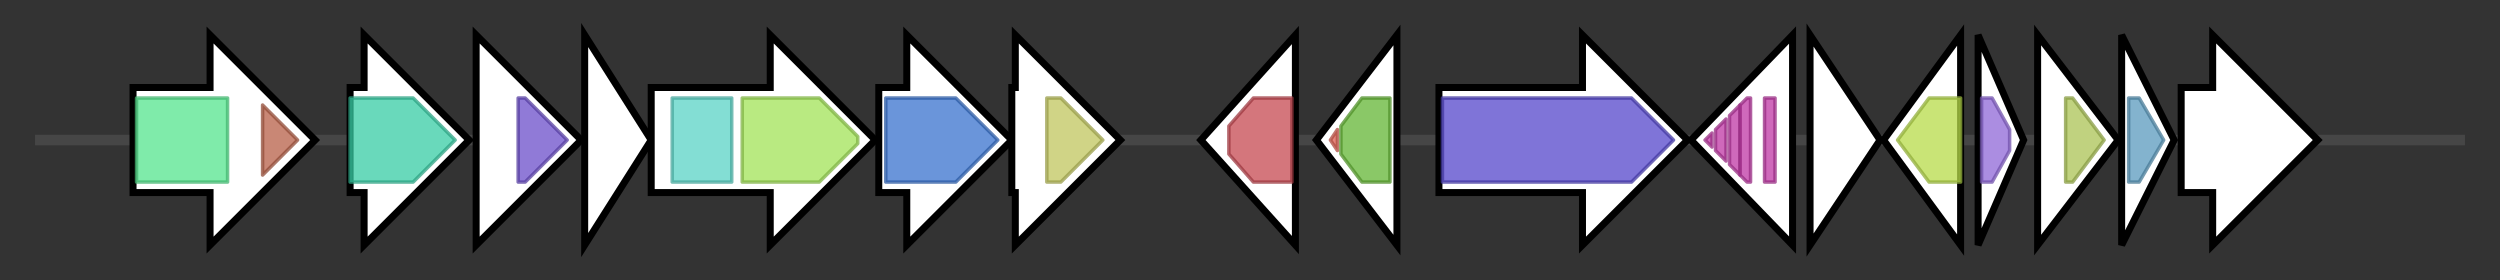 <svg version="1.1" baseProfile="full" xmlns="http://www.w3.org/2000/svg" width="714.067" height="80">
	<rect width="100%" height="100%" fill="#333333" stroke="none"/>
	<g>
		<line x1="10" y1="40.0" x2="704.067" y2="40.0" style="stroke:rgb(70,70,70); stroke-width:3 "/>
		<g>
			<title>leuA (BEKADICB_01379)
2-isopropylmalate synthase</title>
			<polygon class="leuA (BEKADICB_01379)
2-isopropylmalate synthase" points="38,25 60,25 60,10 90,40 60,70 60,55 38,55" fill="rgb(255,255,255)" fill-opacity="1.0" stroke="rgb(0,0,0)" stroke-width="2"  />
			<g>
				<title>HMGL-like (PF00682)
"HMGL-like"</title>
				<rect class="PF00682" x="39" y="28" stroke-linejoin="round" width="26" height="24" fill="rgb(84,228,141)" stroke="rgb(67,182,112)" stroke-width="1" opacity="0.75" />
			</g>
			<g>
				<title>LeuA_dimer (PF08502)
"LeuA allosteric (dimerisation) domain"</title>
				<polygon class="PF08502" points="75,30 85,40 75,50" stroke-linejoin="round" width="13" height="24" fill="rgb(182,95,71)" stroke="rgb(145,76,56)" stroke-width="1" opacity="0.75" />
			</g>
		</g>
		<g>
			<title>mreB (BEKADICB_01380)
Cell shape-determining protein MreB</title>
			<polygon class="mreB (BEKADICB_01380)
Cell shape-determining protein MreB" points="100,25 104,25 104,10 134,40 104,70 104,55 100,55" fill="rgb(255,255,255)" fill-opacity="1.0" stroke="rgb(0,0,0)" stroke-width="2"  />
			<g>
				<title>MreB_Mbl (PF06723)
"MreB/Mbl protein"</title>
				<polygon class="PF06723" points="100,28 118,28 130,40 118,52 100,52" stroke-linejoin="round" width="33" height="24" fill="rgb(55,204,164)" stroke="rgb(44,163,131)" stroke-width="1" opacity="0.75" />
			</g>
		</g>
		<g>
			<title> (BEKADICB_01381)
hypothetical protein</title>
			<polygon class=" (BEKADICB_01381)
hypothetical protein" points="136,25 136,25 136,10 166,40 136,70 136,55 136,55" fill="rgb(255,255,255)" fill-opacity="1.0" stroke="rgb(0,0,0)" stroke-width="2"  />
			<g>
				<title>MreC (PF04085)
"rod shape-determining protein MreC"</title>
				<polygon class="PF04085" points="148,28 150,28 162,40 162,40 150,52 148,52" stroke-linejoin="round" width="14" height="24" fill="rgb(107,78,201)" stroke="rgb(85,62,160)" stroke-width="1" opacity="0.75" />
			</g>
		</g>
		<g>
			<title> (BEKADICB_01382)
hypothetical protein</title>
			<polygon class=" (BEKADICB_01382)
hypothetical protein" points="167,10 186,40 167,70" fill="rgb(255,255,255)" fill-opacity="1.0" stroke="rgb(0,0,0)" stroke-width="2"  />
		</g>
		<g>
			<title>mrdA (BEKADICB_01383)
Peptidoglycan D,D-transpeptidase MrdA</title>
			<polygon class="mrdA (BEKADICB_01383)
Peptidoglycan D,D-transpeptidase MrdA" points="186,25 220,25 220,10 250,40 220,70 220,55 186,55" fill="rgb(255,255,255)" fill-opacity="1.0" stroke="rgb(0,0,0)" stroke-width="2"  />
			<g>
				<title>PBP_dimer (PF03717)
"Penicillin-binding Protein dimerisation domain"</title>
				<rect class="PF03717" x="192" y="28" stroke-linejoin="round" width="17" height="24" fill="rgb(90,211,197)" stroke="rgb(72,168,157)" stroke-width="1" opacity="0.75" />
			</g>
			<g>
				<title>Transpeptidase (PF00905)
"Penicillin binding protein transpeptidase domain"</title>
				<polygon class="PF00905" points="212,28 234,28 245,39 245,41 234,52 212,52" stroke-linejoin="round" width="33" height="24" fill="rgb(161,226,87)" stroke="rgb(128,180,69)" stroke-width="1" opacity="0.75" />
			</g>
		</g>
		<g>
			<title>mrdB (BEKADICB_01384)
Peptidoglycan glycosyltransferase MrdB</title>
			<polygon class="mrdB (BEKADICB_01384)
Peptidoglycan glycosyltransferase MrdB" points="251,25 259,25 259,10 289,40 259,70 259,55 251,55" fill="rgb(255,255,255)" fill-opacity="1.0" stroke="rgb(0,0,0)" stroke-width="2"  />
			<g>
				<title>FTSW_RODA_SPOVE (PF01098)
"Cell cycle protein"</title>
				<polygon class="PF01098" points="253,28 273,28 285,40 273,52 253,52" stroke-linejoin="round" width="35" height="24" fill="rgb(57,114,205)" stroke="rgb(45,91,164)" stroke-width="1" opacity="0.75" />
			</g>
		</g>
		<g>
			<title>ghrA (BEKADICB_01385)
Glyoxylate/hydroxypyruvate reductase A</title>
			<polygon class="ghrA (BEKADICB_01385)
Glyoxylate/hydroxypyruvate reductase A" points="289,25 290,25 290,10 320,40 290,70 290,55 289,55" fill="rgb(255,255,255)" fill-opacity="1.0" stroke="rgb(0,0,0)" stroke-width="2"  />
			<g>
				<title>2-Hacid_dh_C (PF02826)
"D-isomer specific 2-hydroxyacid dehydrogenase, NAD binding domain"</title>
				<polygon class="PF02826" points="299,28 303,28 315,40 315,40 303,52 299,52" stroke-linejoin="round" width="16" height="24" fill="rgb(192,197,93)" stroke="rgb(153,157,74)" stroke-width="1" opacity="0.75" />
			</g>
		</g>
		<g>
			<title> (BEKADICB_01386)
hypothetical protein</title>
			<polygon class=" (BEKADICB_01386)
hypothetical protein" points="343,40 370,10 370,70" fill="rgb(255,255,255)" fill-opacity="1.0" stroke="rgb(0,0,0)" stroke-width="2"  />
			<g>
				<title>Autoind_synth (PF00765)
"Autoinducer synthase"</title>
				<polygon class="PF00765" points="351,36 358,28 369,28 369,52 358,52 351,44" stroke-linejoin="round" width="18" height="24" fill="rgb(197,72,80)" stroke="rgb(157,57,64)" stroke-width="1" opacity="0.75" />
			</g>
		</g>
		<g>
			<title> (BEKADICB_01387)
hypothetical protein</title>
			<polygon class=" (BEKADICB_01387)
hypothetical protein" points="376,40 399,10 399,70" fill="rgb(255,255,255)" fill-opacity="1.0" stroke="rgb(0,0,0)" stroke-width="2"  />
			<g>
				<title>GerE (PF00196)
"Bacterial regulatory proteins, luxR family"</title>
				<polygon class="PF00196" points="380,40 382,37 382,43" stroke-linejoin="round" width="5" height="24" fill="rgb(219,94,82)" stroke="rgb(175,75,65)" stroke-width="1" opacity="0.75" />
			</g>
			<g>
				<title>Autoind_bind (PF03472)
"Autoinducer binding domain"</title>
				<polygon class="PF03472" points="383,36 389,28 397,28 397,52 389,52 383,44" stroke-linejoin="round" width="14" height="24" fill="rgb(99,181,52)" stroke="rgb(79,144,41)" stroke-width="1" opacity="0.75" />
			</g>
		</g>
		<g>
			<title>glcB (BEKADICB_01388)
Malate synthase G</title>
			<polygon class="glcB (BEKADICB_01388)
Malate synthase G" points="411,25 452,25 452,10 482,40 452,70 452,55 411,55" fill="rgb(255,255,255)" fill-opacity="1.0" stroke="rgb(0,0,0)" stroke-width="2"  />
			<g>
				<title>Malate_synthase (PF01274)
"Malate synthase"</title>
				<polygon class="PF01274" points="412,28 466,28 478,40 466,52 412,52" stroke-linejoin="round" width="67" height="24" fill="rgb(84,70,202)" stroke="rgb(67,56,161)" stroke-width="1" opacity="0.75" />
			</g>
		</g>
		<g>
			<title>esiB (BEKADICB_01389)
Secretory immunoglobulin A-binding protein EsiB</title>
			<polygon class="esiB (BEKADICB_01389)
Secretory immunoglobulin A-binding protein EsiB" points="483,40 512,10 512,70" fill="rgb(255,255,255)" fill-opacity="1.0" stroke="rgb(0,0,0)" stroke-width="2"  />
			<g>
				<title>Sel1 (PF08238)
"Sel1 repeat"</title>
				<polygon class="PF08238" points="487,40 489,38 489,42 487,40" stroke-linejoin="round" width="2" height="24" fill="rgb(190,55,164)" stroke="rgb(152,44,131)" stroke-width="1" opacity="0.75" />
			</g>
			<g>
				<title>Sel1 (PF08238)
"Sel1 repeat"</title>
				<polygon class="PF08238" points="490,37 493,34 493,46 490,43" stroke-linejoin="round" width="3" height="24" fill="rgb(190,55,164)" stroke="rgb(152,44,131)" stroke-width="1" opacity="0.75" />
			</g>
			<g>
				<title>Sel1 (PF08238)
"Sel1 repeat"</title>
				<polygon class="PF08238" points="494,33 497,30 497,50 494,47" stroke-linejoin="round" width="3" height="24" fill="rgb(190,55,164)" stroke="rgb(152,44,131)" stroke-width="1" opacity="0.75" />
			</g>
			<g>
				<title>Sel1 (PF08238)
"Sel1 repeat"</title>
				<polygon class="PF08238" points="497,30 499,28 500,28 500,52 499,52 497,50" stroke-linejoin="round" width="3" height="24" fill="rgb(190,55,164)" stroke="rgb(152,44,131)" stroke-width="1" opacity="0.75" />
			</g>
			<g>
				<title>Sel1 (PF08238)
"Sel1 repeat"</title>
				<rect class="PF08238" x="504" y="28" stroke-linejoin="round" width="3" height="24" fill="rgb(190,55,164)" stroke="rgb(152,44,131)" stroke-width="1" opacity="0.75" />
			</g>
		</g>
		<g>
			<title> (BEKADICB_01390)
hypothetical protein</title>
			<polygon class=" (BEKADICB_01390)
hypothetical protein" points="517,10 537,40 517,70" fill="rgb(255,255,255)" fill-opacity="1.0" stroke="rgb(0,0,0)" stroke-width="2"  />
		</g>
		<g>
			<title> (BEKADICB_01391)
putative oxidoreductase</title>
			<polygon class=" (BEKADICB_01391)
putative oxidoreductase" points="538,40 560,10 560,70" fill="rgb(255,255,255)" fill-opacity="1.0" stroke="rgb(0,0,0)" stroke-width="2"  />
			<g>
				<title>adh_short (PF00106)
"short chain dehydrogenase"</title>
				<polygon class="PF00106" points="542,40 551,28 560,28 560,52 551,52" stroke-linejoin="round" width="19" height="24" fill="rgb(182,219,73)" stroke="rgb(145,175,58)" stroke-width="1" opacity="0.75" />
			</g>
		</g>
		<g>
			<title>ybgC (BEKADICB_01392)
Acyl-CoA thioester hydrolase YbgC</title>
			<polygon class="ybgC (BEKADICB_01392)
Acyl-CoA thioester hydrolase YbgC" points="565,10 578,40 565,70" fill="rgb(255,255,255)" fill-opacity="1.0" stroke="rgb(0,0,0)" stroke-width="2"  />
			<g>
				<title>4HBT (PF03061)
"Thioesterase superfamily"</title>
				<polygon class="PF03061" points="566,28 569,28 574,37 574,43 569,52 566,52" stroke-linejoin="round" width="8" height="24" fill="rgb(143,103,215)" stroke="rgb(114,82,172)" stroke-width="1" opacity="0.75" />
			</g>
		</g>
		<g>
			<title>tolQ_1 (BEKADICB_01393)
Tol-Pal system protein TolQ</title>
			<polygon class="tolQ_1 (BEKADICB_01393)
Tol-Pal system protein TolQ" points="582,10 605,40 582,70" fill="rgb(255,255,255)" fill-opacity="1.0" stroke="rgb(0,0,0)" stroke-width="2"  />
			<g>
				<title>MotA_ExbB (PF01618)
"MotA/TolQ/ExbB proton channel family"</title>
				<polygon class="PF01618" points="590,28 592,28 601,40 592,52 590,52" stroke-linejoin="round" width="13" height="24" fill="rgb(171,195,84)" stroke="rgb(136,156,67)" stroke-width="1" opacity="0.75" />
			</g>
		</g>
		<g>
			<title>exbD (BEKADICB_01394)
Biopolymer transport protein ExbD</title>
			<polygon class="exbD (BEKADICB_01394)
Biopolymer transport protein ExbD" points="606,10 621,40 606,70" fill="rgb(255,255,255)" fill-opacity="1.0" stroke="rgb(0,0,0)" stroke-width="2"  />
			<g>
				<title>ExbD (PF02472)
"Biopolymer transport protein ExbD/TolR"</title>
				<polygon class="PF02472" points="608,28 611,28 618,40 611,52 608,52" stroke-linejoin="round" width="12" height="24" fill="rgb(90,154,189)" stroke="rgb(72,123,151)" stroke-width="1" opacity="0.75" />
			</g>
		</g>
		<g>
			<title> (BEKADICB_01395)
hypothetical protein</title>
			<polygon class=" (BEKADICB_01395)
hypothetical protein" points="623,25 632,25 632,10 662,40 632,70 632,55 623,55" fill="rgb(255,255,255)" fill-opacity="1.0" stroke="rgb(0,0,0)" stroke-width="2"  />
		</g>
	</g>
</svg>
